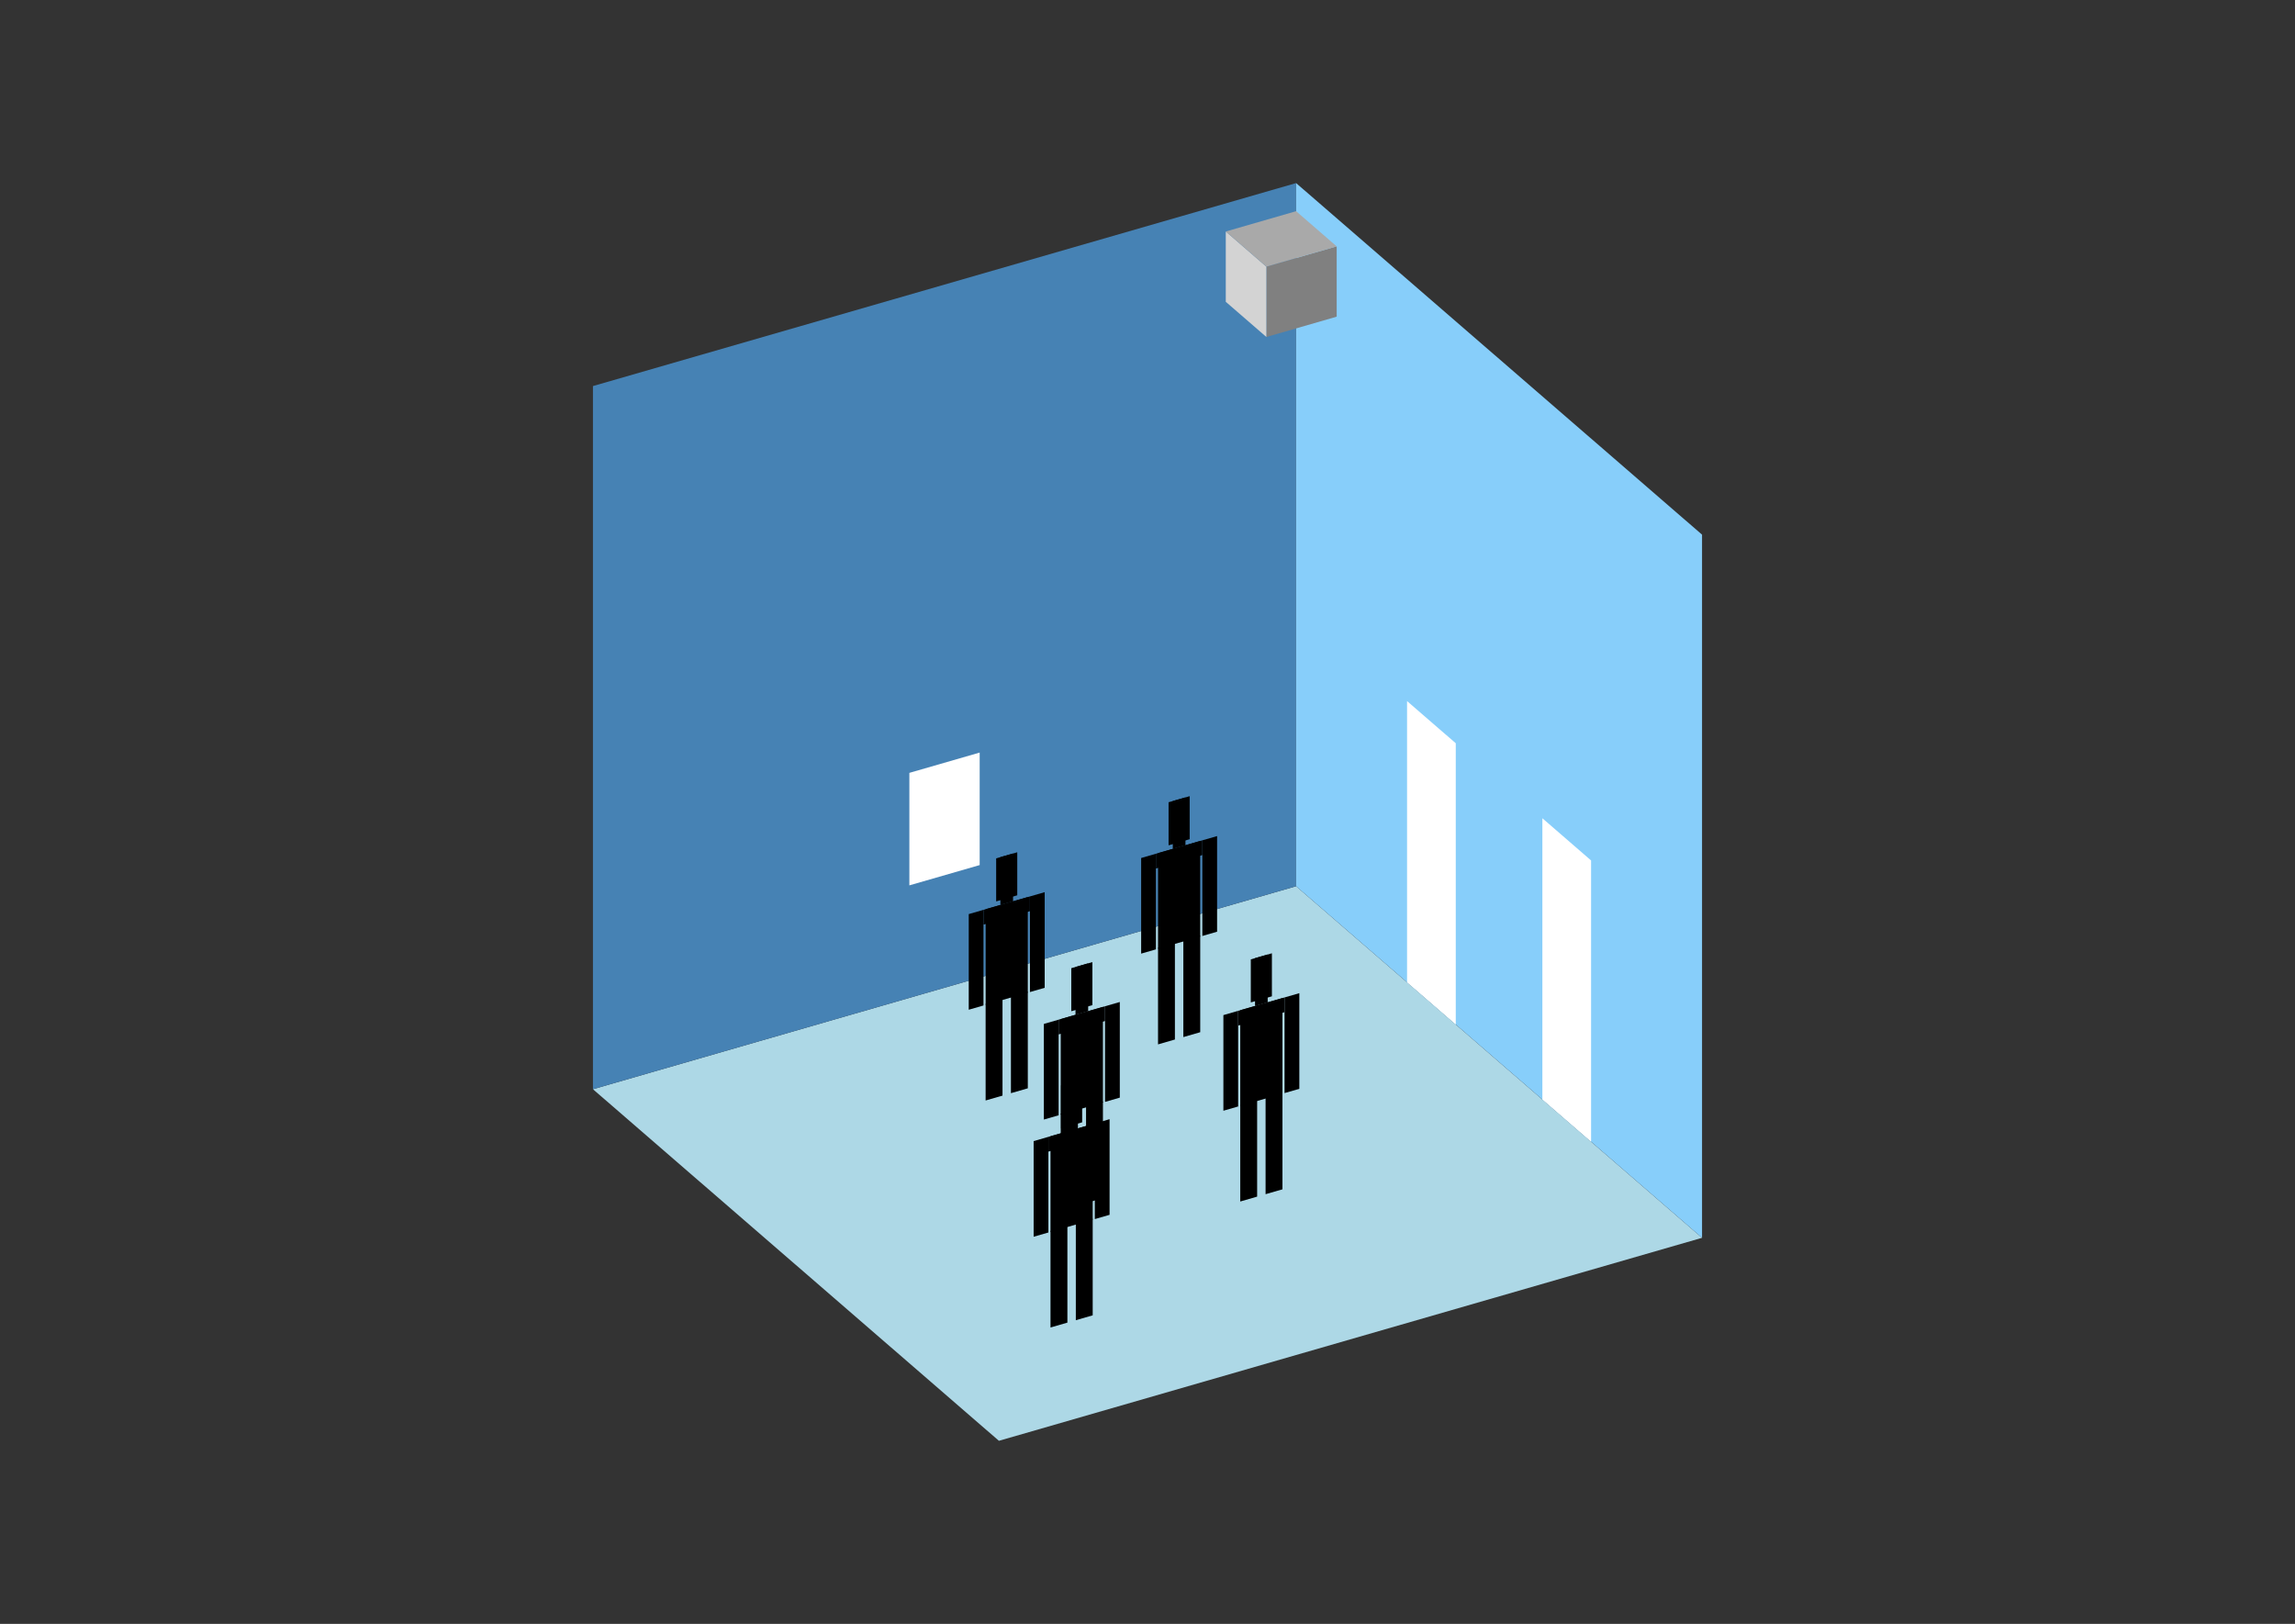 <?xml version="1.0" encoding="UTF-8"?>
<svg
  xmlns="http://www.w3.org/2000/svg"
  width="848"
  height="600"
  style="background-color:white"
>
  <rect width="100%" height="100%" fill="#333333" stroke="none"/>
  <polygon fill="lightblue" points="369.096,532.356 219.096,402.452 478.904,327.452 628.904,457.356" />
  <polygon fill="steelblue" points="219.096,402.452 219.096,142.644 478.904,67.644 478.904,327.452" />
  <polygon fill="lightskyblue" points="628.904,457.356 628.904,197.548 478.904,67.644 478.904,327.452" />
  <polygon fill="white" points="537.904,378.547 537.904,274.624 519.904,259.036 519.904,362.959" />
  <polygon fill="white" points="587.904,421.849 587.904,317.926 569.904,302.337 569.904,406.26" />
  <polygon fill="white" points="336.01,327.133 336.01,285.563 361.99,278.063 361.99,319.633" />
  <polygon fill="grey" points="467.923,124.508 467.923,98.527 493.904,91.027 493.904,117.008" />
  <polygon fill="lightgrey" points="467.923,124.508 467.923,98.527 452.923,85.537 452.923,111.517" />
  <polygon fill="darkgrey" points="467.923,98.527 452.923,85.537 478.904,78.037 493.904,91.027" />
  <polygon fill="hsl(360.0,50.0%,70.716%)" points="427.892,385.886 427.892,350.198 434.127,348.398 434.127,384.086" />
  <polygon fill="hsl(360.0,50.0%,70.716%)" points="443.48,381.386 443.48,345.698 437.245,347.498 437.245,383.186" />
  <polygon fill="hsl(360.0,50.0%,70.716%)" points="421.656,352.352 421.656,317.018 427.112,315.443 427.112,350.777" />
  <polygon fill="hsl(360.0,50.0%,70.716%)" points="444.26,345.827 444.26,310.493 449.716,308.918 449.716,344.252" />
  <polygon fill="hsl(360.0,50.0%,70.716%)" points="427.112,320.899 427.112,315.443 444.26,310.493 444.26,315.949" />
  <polygon fill="hsl(360.0,50.0%,70.716%)" points="427.892,350.552 427.892,315.218 443.48,310.718 443.48,346.052" />
  <polygon fill="hsl(360.0,50.0%,70.716%)" points="431.789,312.326 431.789,296.426 439.583,294.176 439.583,310.076" />
  <polygon fill="hsl(360.0,50.0%,70.716%)" points="433.348,313.643 433.348,295.976 438.024,294.626 438.024,312.293" />
  <polygon fill="hsl(360.0,50.0%,70.042%)" points="364.186,406.612 364.186,370.925 370.422,369.125 370.422,404.812" />
  <polygon fill="hsl(360.0,50.0%,70.042%)" points="379.775,402.112 379.775,366.425 373.539,368.225 373.539,403.912" />
  <polygon fill="hsl(360.0,50.0%,70.042%)" points="357.951,373.078 357.951,337.744 363.407,336.169 363.407,371.503" />
  <polygon fill="hsl(360.0,50.0%,70.042%)" points="380.554,366.553 380.554,331.219 386.01,329.644 386.01,364.978" />
  <polygon fill="hsl(360.0,50.0%,70.042%)" points="363.407,341.625 363.407,336.169 380.554,331.219 380.554,336.675" />
  <polygon fill="hsl(360.0,50.0%,70.042%)" points="364.186,371.278 364.186,335.944 379.775,331.444 379.775,366.778" />
  <polygon fill="hsl(360.0,50.0%,70.042%)" points="368.083,333.053 368.083,317.152 375.877,314.902 375.877,330.803" />
  <polygon fill="hsl(360.0,50.0%,70.042%)" points="369.642,334.369 369.642,316.702 374.319,315.352 374.319,333.019" />
  <polygon fill="hsl(360.0,50.0%,56.014%)" points="391.942,447.193 391.942,411.506 398.177,409.706 398.177,445.393" />
  <polygon fill="hsl(360.0,50.0%,56.014%)" points="407.531,442.693 407.531,407.006 401.295,408.806 401.295,444.493" />
  <polygon fill="hsl(360.0,50.0%,56.014%)" points="385.707,413.659 385.707,378.325 391.163,376.75 391.163,412.084" />
  <polygon fill="hsl(360.0,50.0%,56.014%)" points="408.31,407.134 408.31,371.8 413.766,370.225 413.766,405.559" />
  <polygon fill="hsl(360.0,50.0%,56.014%)" points="391.163,382.206 391.163,376.75 408.31,371.8 408.31,377.256" />
  <polygon fill="hsl(360.0,50.0%,56.014%)" points="391.942,411.859 391.942,376.525 407.531,372.025 407.531,407.359" />
  <polygon fill="hsl(360.0,50.0%,56.014%)" points="395.839,373.633 395.839,357.733 403.633,355.483 403.633,371.383" />
  <polygon fill="hsl(360.0,50.0%,56.014%)" points="397.398,374.95 397.398,357.283 402.075,355.933 402.075,373.6" />
  <polygon fill="hsl(360.0,50.0%,51.427%)" points="458.275,443.934 458.275,408.247 464.511,406.447 464.511,442.134" />
  <polygon fill="hsl(360.0,50.0%,51.427%)" points="473.864,439.434 473.864,403.747 467.628,405.547 467.628,441.234" />
  <polygon fill="hsl(360.0,50.0%,51.427%)" points="452.04,410.4 452.04,375.066 457.496,373.491 457.496,408.825" />
  <polygon fill="hsl(360.0,50.0%,51.427%)" points="474.643,403.875 474.643,368.541 480.099,366.966 480.099,402.3" />
  <polygon fill="hsl(360.0,50.0%,51.427%)" points="457.496,378.947 457.496,373.491 474.643,368.541 474.643,373.997" />
  <polygon fill="hsl(360.0,50.0%,51.427%)" points="458.275,408.6 458.275,373.266 473.864,368.766 473.864,404.1" />
  <polygon fill="hsl(360.0,50.0%,51.427%)" points="462.172,370.375 462.172,354.474 469.967,352.224 469.967,368.125" />
  <polygon fill="hsl(360.0,50.0%,51.427%)" points="463.731,371.691 463.731,354.024 468.408,352.674 468.408,370.341" />
  <polygon fill="hsl(360.0,50.0%,43.829%)" points="388.163,490.493 388.163,454.806 394.399,453.006 394.399,488.693" />
  <polygon fill="hsl(360.0,50.0%,43.829%)" points="403.752,485.993 403.752,450.306 397.516,452.106 397.516,487.793" />
  <polygon fill="hsl(360.0,50.0%,43.829%)" points="381.928,456.959 381.928,421.625 387.384,420.05 387.384,455.384" />
  <polygon fill="hsl(360.0,50.0%,43.829%)" points="404.531,450.434 404.531,415.1 409.987,413.525 409.987,448.859" />
  <polygon fill="hsl(360.0,50.0%,43.829%)" points="387.384,425.506 387.384,420.05 404.531,415.1 404.531,420.556" />
  <polygon fill="hsl(360.0,50.0%,43.829%)" points="388.163,455.159 388.163,419.825 403.752,415.325 403.752,450.659" />
  <polygon fill="hsl(360.0,50.0%,43.829%)" points="392.06,416.934 392.06,401.033 399.854,398.783 399.854,414.684" />
  <polygon fill="hsl(360.0,50.0%,43.829%)" points="393.619,418.25 393.619,400.583 398.296,399.233 398.296,416.9" />
</svg>

